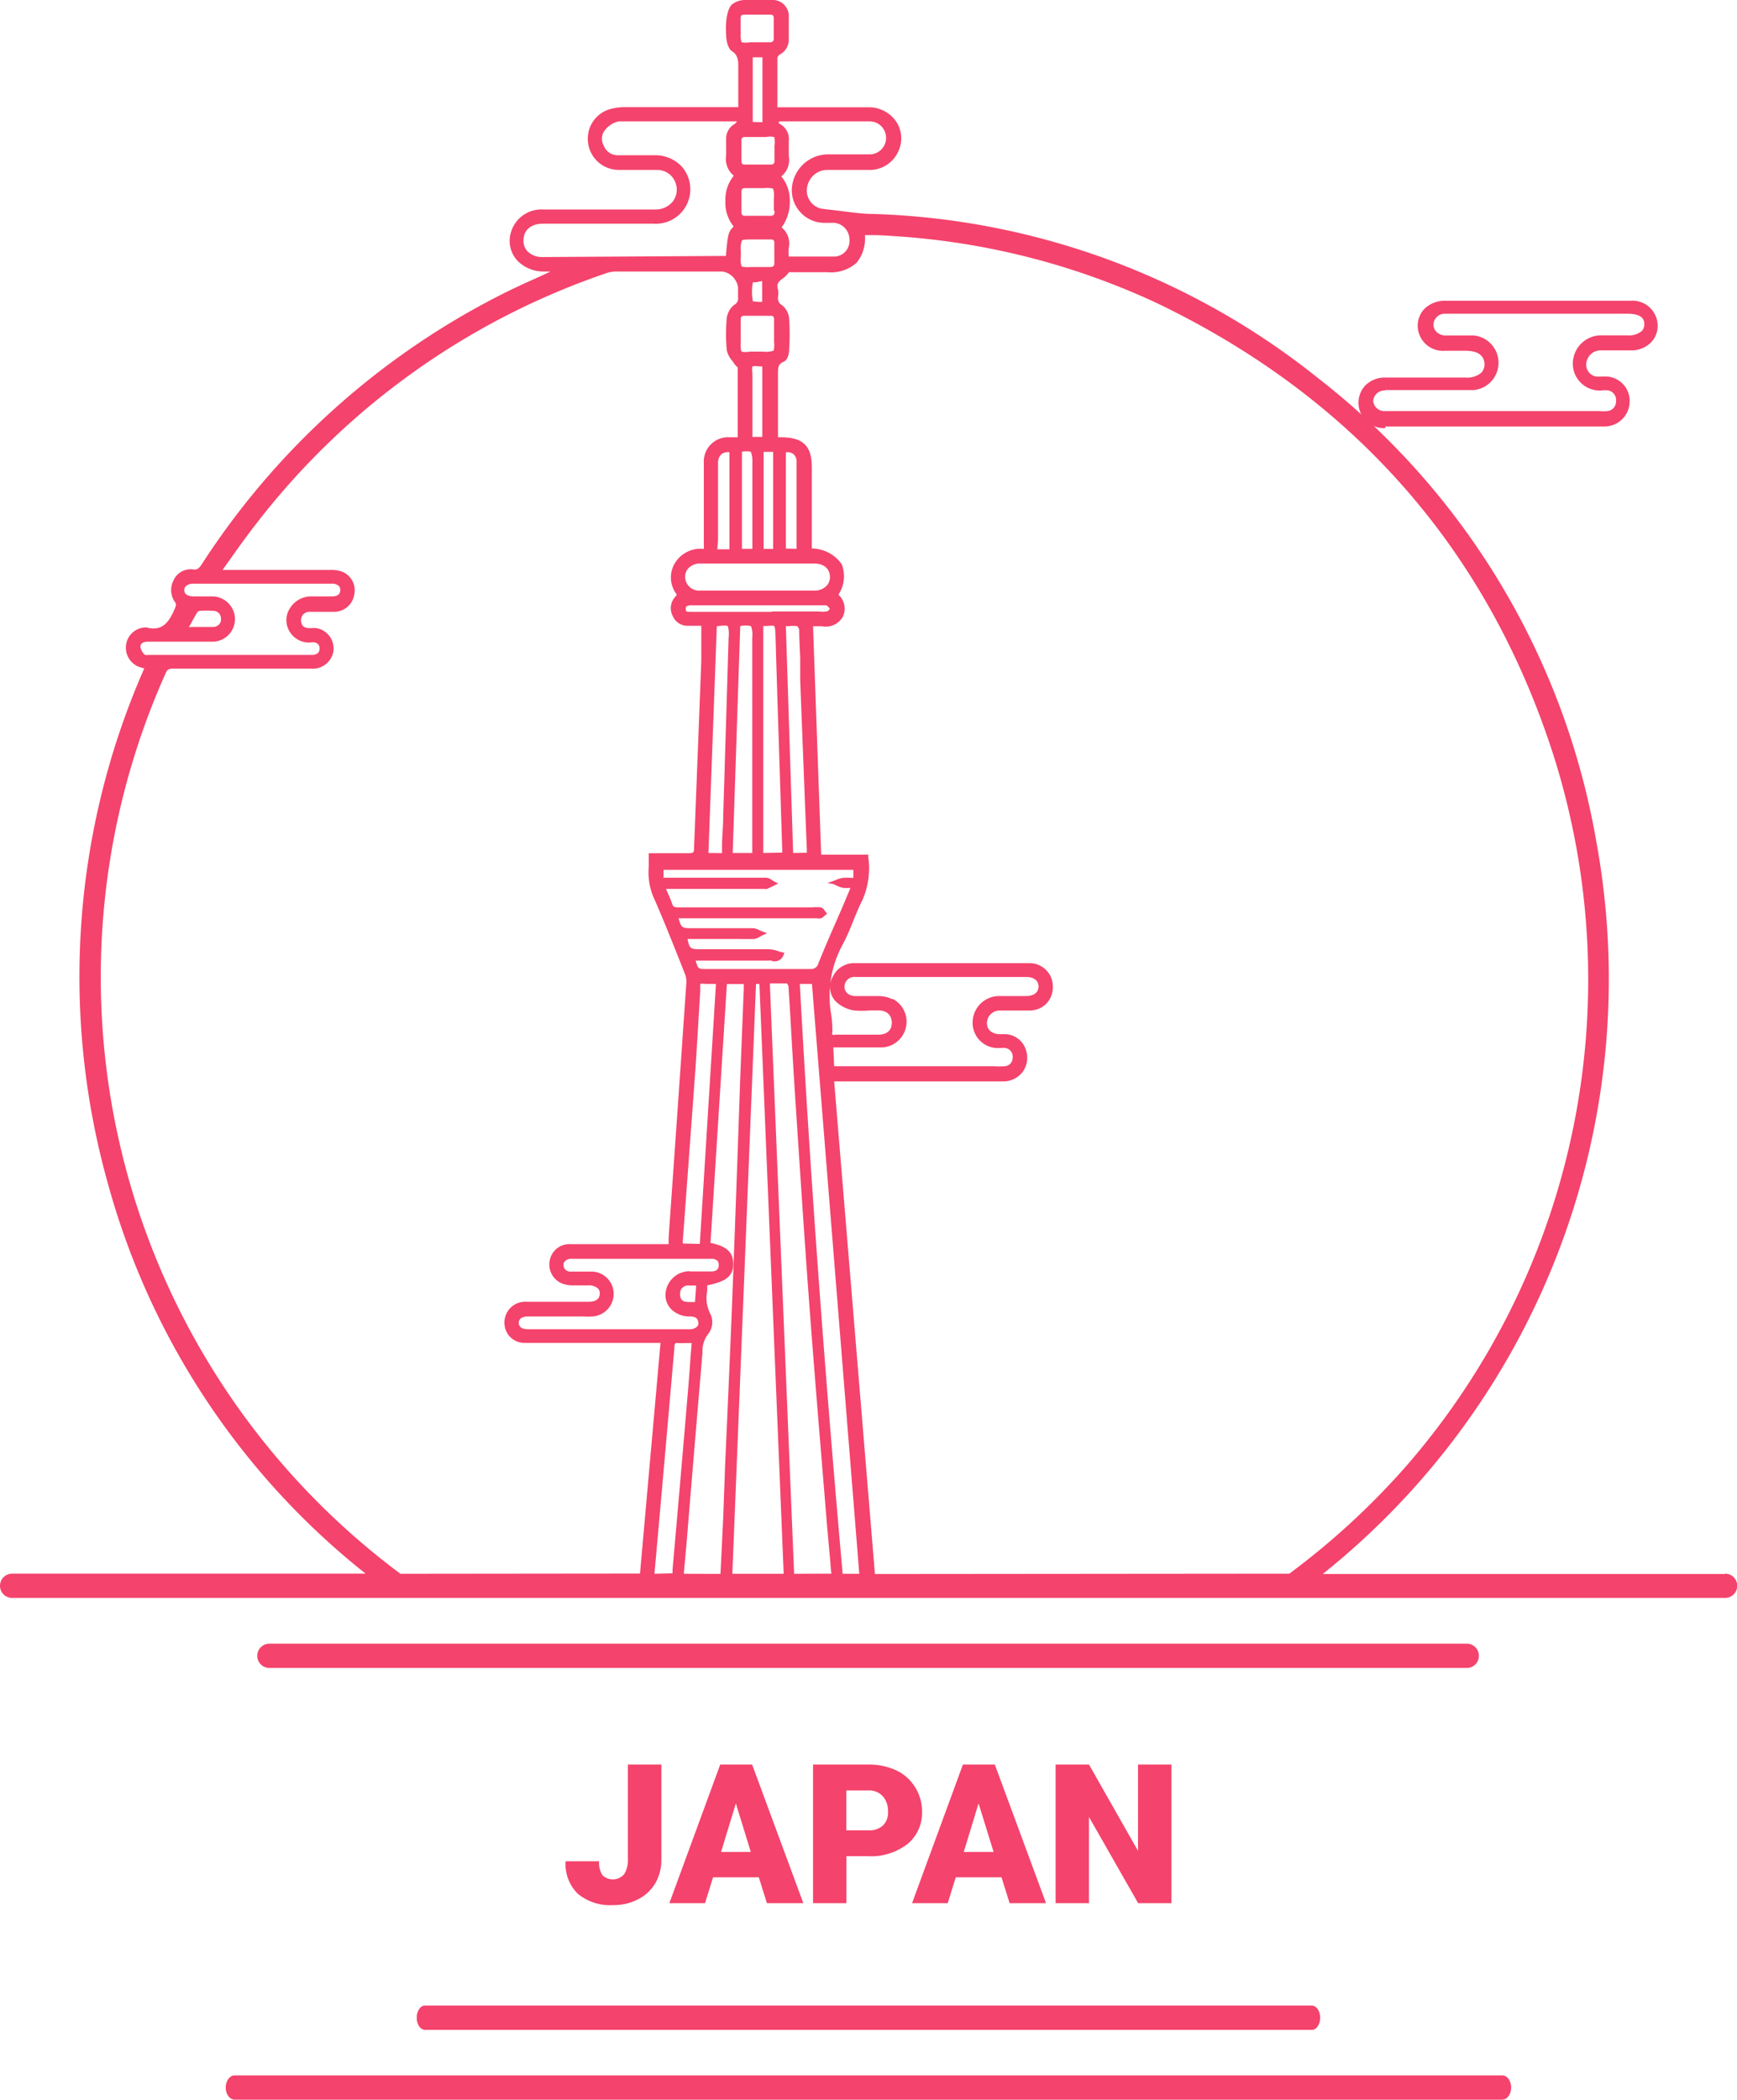 <svg xmlns="http://www.w3.org/2000/svg" viewBox="0 0 143.14 173"><defs><style>.cls-1{fill:#f4436c;}</style></defs><title>Asset 15</title><g id="Layer_2" data-name="Layer 2"><g id="Layer_1-2" data-name="Layer 1"><path class="cls-1" d="M52.56,156.5A3.44,3.44,0,0,0,54,155.17a3.79,3.79,0,0,0,.5-1.94v-7.84H51.74v7.84a2.09,2.09,0,0,1-.31,1.2,1.23,1.23,0,0,1-1.79.07,1.89,1.89,0,0,1-.27-1.14H46.61a3.43,3.43,0,0,0,1,2.67,4.15,4.15,0,0,0,2.9.94A4.33,4.33,0,0,0,52.56,156.5Z"/><path class="cls-1" d="M62.53,154.68l.67,2.13h3l-4.22-11.42H59.35l-4.19,11.42H58.1l.66-2.13Zm-1.89-6.09,1.23,4H59.42Z"/><path class="cls-1" d="M73.86,145.87a5.3,5.3,0,0,0-2.31-.48H67v11.42h2.75v-3.87H71.5a4.94,4.94,0,0,0,3.28-1,3.31,3.31,0,0,0,1.2-2.67,3.72,3.72,0,0,0-.56-2A3.62,3.62,0,0,0,73.86,145.87Zm-1.1,4.54a1.67,1.67,0,0,1-1.21.4H69.74v-3.29h1.84a1.52,1.52,0,0,1,1.17.48,1.84,1.84,0,0,1,.43,1.28A1.47,1.47,0,0,1,72.76,150.41Z"/><path class="cls-1" d="M78.76,154.68h3.77l.67,2.13h3l-4.22-11.42H79.35l-4.19,11.42H78.1Zm1.88-6.09,1.24,4H79.42Z"/><polygon class="cls-1" points="93.79 156.81 96.53 156.81 96.53 145.39 93.78 145.39 93.78 152.5 89.74 145.39 86.99 145.39 86.99 156.81 89.74 156.81 89.74 149.71 93.79 156.81"/><path class="cls-1" d="M121.87,136.43a1,1,0,0,0-.93-1H22.2a1,1,0,0,0,0,2h98.74A1,1,0,0,0,121.87,136.43Z"/><path class="cls-1" d="M123.81,171H19.33c-.4,0-.73.46-.73,1s.33,1,.73,1H123.81c.4,0,.72-.46.72-1S124.21,171,123.81,171Z"/><path class="cls-1" d="M34.34,166.25c0,.57.31,1,.69,1h73.08c.38,0,.68-.45.68-1s-.3-1-.68-1H35C34.65,165.24,34.34,165.69,34.34,166.25Z"/><path class="cls-1" d="M142.16,129.69H109a62.74,62.74,0,0,0,22.58-60.16,61.61,61.61,0,0,0-22.92-38.34A61.69,61.69,0,0,0,72,17.63c-1,0-2-.16-3-.28l-1.28-.15a1.12,1.12,0,0,1-.34-.11,1.52,1.52,0,0,1-.86-1.7A1.7,1.7,0,0,1,68.06,14h3.49a2.58,2.58,0,0,0,2.52-1.63A2.49,2.49,0,0,0,73.84,10a2.73,2.73,0,0,0-2.27-1.16c-1.63,0-3.28,0-4.89,0H64.06V8c0-1.1,0-2.17,0-3.23a.44.44,0,0,1,.19-.27A1.39,1.39,0,0,0,65,3.26V2.77c0-.44,0-.88,0-1.32A1.34,1.34,0,0,0,63.54,0h-.21c-.66,0-1.35,0-2,0a1.77,1.77,0,0,0-1,.36c-.47.4-.56,1.75-.49,2.5,0,.52.16,1.18.52,1.39s.48.63.48,1.1V8.83H51.43A4.39,4.39,0,0,0,50.24,9a2.53,2.53,0,0,0-1.79,2.66A2.55,2.55,0,0,0,51,14c.63,0,1.27,0,1.9,0h1.24a1.6,1.6,0,0,1,1.57,1.2,1.58,1.58,0,0,1-.26,1.39,1.8,1.8,0,0,1-1.43.67H44.76A2.62,2.62,0,0,0,42,19.77a2.41,2.41,0,0,0,.69,1.76,3,3,0,0,0,2.13.84h.54c-.4.2-.81.38-1.2.56l-.36.16c-.74.33-1.53.7-2.29,1.08a63.6,63.6,0,0,0-24.87,22.3c-.23.35-.37.49-.7.45a1.54,1.54,0,0,0-1.64.9,1.73,1.73,0,0,0,.17,1.86.42.42,0,0,1,0,.31c-.47,1.15-1,2.07-2.38,1.71a.19.19,0,0,0-.13,0,1.65,1.65,0,0,0-1.58,1.52A1.69,1.69,0,0,0,11.62,55l.27.07a63.06,63.06,0,0,0-3,42.44,61.87,61.87,0,0,0,21.24,32.15H1a1,1,0,0,0,0,2H142.16a1,1,0,0,0,0-2ZM64.24,10H65c2.18,0,4.44,0,6.66,0a1.36,1.36,0,0,1,0,2.72c-.73,0-1.47,0-2.19,0H68.19a3,3,0,0,0-2.94,2.91,2.69,2.69,0,0,0,2.6,2.73h.89A1.38,1.38,0,0,1,70,19.74a1.29,1.29,0,0,1-1.18,1.4c-.92,0-1.86,0-2.77,0H65a3.45,3.45,0,0,1,0-.73,1.69,1.69,0,0,0-.59-1.67,3.58,3.58,0,0,0,.67-2.33,3,3,0,0,0-.7-1.88A1.7,1.7,0,0,0,65,12.87c0-.38,0-.79,0-1.25a1.4,1.4,0,0,0-.78-1.43.48.48,0,0,1-.06-.11Zm2.85,36.43c.79,0,1.29.42,1.3,1.08a1,1,0,0,1-.3.78,1.34,1.34,0,0,1-1,.37H57.73a1.15,1.15,0,0,1-1.27-1.12,1,1,0,0,1,.3-.75,1.34,1.34,0,0,1,1-.36h9.37Zm-2.33-1.23V37.27a.8.8,0,0,1,.63.15.78.78,0,0,1,.25.62c0,1.83,0,3.65,0,5.48v1.7Zm3.91,27.64.22.1a2.32,2.32,0,0,0,.56.21,2.61,2.61,0,0,0,.63,0h0l-.15.38-.56,1.33-.63,1.44c-.44,1-.89,2.06-1.31,3.1a.6.6,0,0,1-.65.44c-3.18,0-6.08,0-8.85,0-.39,0-.43-.16-.55-.51l-.06-.18h6a.93.93,0,0,1,.23,0,.76.76,0,0,0,1-.42l.09-.22-.23-.06c-.1,0-.2-.06-.3-.09a2.88,2.88,0,0,0-.72-.15H57.82c-.9,0-1,0-1.16-.84H62.1a1.08,1.08,0,0,0,.5-.18l.16-.09.45-.21-.46-.17-.18-.08a1.29,1.29,0,0,0-.49-.16l-3.77,0H57.08c-.86,0-.94,0-1.16-.82h.45l10.87,0h.09a.76.76,0,0,0,.33,0,.66.66,0,0,0,.26-.18l.07-.06.17-.14L68,75.09,67.94,75a.5.5,0,0,0-.31-.24,4.29,4.29,0,0,0-.71,0H65.43l-9.57,0c-.3,0-.4-.06-.47-.29s-.26-.68-.41-1l-.09-.23.44,0H63a.35.35,0,0,0,.22,0l.4-.19.51-.25-.36-.19-.15-.09a.92.92,0,0,0-.46-.2c-1.07,0-2.15,0-3.12,0H54.68v-.65H70.32v.66h-.1a6.66,6.66,0,0,0-.77,0,2,2,0,0,0-.55.17l-.21.08-.51.18ZM56.84,104.74a2,2,0,0,0-2,1.89,1.69,1.69,0,0,0,.47,1.24,2.14,2.14,0,0,0,1.51.6c.57,0,.7.21.73.53a.36.36,0,0,1-.1.3.86.86,0,0,1-.65.22H43.47c-.27,0-.72-.09-.72-.52s.44-.53.7-.53h4.66a5.94,5.94,0,0,0,.72,0,1.87,1.87,0,0,0,1.74-1.89,1.84,1.84,0,0,0-1.89-1.81H47.05a.56.56,0,0,1-.62-.53.39.39,0,0,1,.11-.3.66.66,0,0,1,.52-.22H58.61a.71.71,0,0,1,.5.15.53.53,0,0,1,.12.37c0,.34-.2.51-.59.52h-1.8Zm.53,1.2-.1,1.34H57c-.45,0-.72,0-.89-.28a1,1,0,0,1,0-.74.7.7,0,0,1,.72-.34h.5Zm-1.1-3.48a2,2,0,0,1,0-.25l.35-4.75.69-9.4c.1-1.51.19-3,.28-4.52l.11-1.84c0-.12,0-.22,0-.31s0-.3,0-.32a1.29,1.29,0,0,1,.43,0H59l-1.33,21.42Zm2.11-32.18.69-18.68c.48-.06.82-.09.91,0a2.31,2.31,0,0,1,.06.94l-.21,7.07c-.08,2.5-.15,5-.23,7.49,0,.76-.06,1.52-.1,2.29l0,.9Zm2,0L61,51.59a1.92,1.92,0,0,1,.89,0,2.06,2.06,0,0,1,.1.94V70.28Zm2.52,0V51.58c.46,0,.8-.06.89,0s.1.42.12.94c.12,4.15.26,8.29.39,12.43l.16,5.07v.23Zm2.46,0-.6-18.69H65a3.07,3.07,0,0,1,.69,0,.61.61,0,0,1,.17.31c0,.76.05,1.53.08,2.29,0,.6,0,1.2,0,1.8.12,3.19.25,6.38.37,9.58l.18,4.48v.21ZM63.6,50.41H57c-.44,0-.49,0-.49-.24a.3.3,0,0,1,.06-.21,1,1,0,0,1,.52-.09h11a1,1,0,0,1,.29.28.45.45,0,0,1-.24.23,2.57,2.57,0,0,1-.69,0H63.6Zm-4.43-5.9V41.67c0-1.16,0-2.33,0-3.5a1,1,0,0,1,.27-.74.91.91,0,0,1,.67-.17v8h-1Zm4.64-22.86a.38.38,0,0,1-.07.27.43.43,0,0,1-.31.08H61.79a1.74,1.74,0,0,1-.68-.05,1.92,1.92,0,0,1-.06-.81v-.43a1.94,1.94,0,0,1,.09-.89c.09-.09.42-.09.92-.09H63.5a.41.41,0,0,1,.25.06.35.35,0,0,1,.06.24v1.62Zm-1,1.51v1.71l-.25,0a3.53,3.53,0,0,1-.52-.05,4.31,4.31,0,0,1,0-1.56c.12,0,.36,0,.53-.06Zm-1.77,5v-.54c0-.34,0-.68,0-1v-.3c0-.22.08-.3.31-.3h2.11c.14,0,.22,0,.26.07a.39.39,0,0,1,.07.28c0,.26,0,.53,0,.8v.34c0,.27,0,.5,0,.7a1.61,1.61,0,0,1-.05.69,2.18,2.18,0,0,1-.89.07H61.8a1.69,1.69,0,0,1-.7,0A1.82,1.82,0,0,1,61.05,28.2Zm2.67,9.07v8h-.78v-8ZM62,35.56V30.75a1.78,1.78,0,0,1,0-.56,1.47,1.47,0,0,1,.55,0l.27,0V36H62C62,35.84,62,35.7,62,35.56Zm0,9.66-.86,0v-8l0,0a1.87,1.87,0,0,1,.73,0A2,2,0,0,1,62,38Zm1.82-27.83a.44.44,0,0,1-.06.31.41.41,0,0,1-.33.08c-.68,0-1.36,0-2,0a.37.37,0,0,1-.26-.06.38.38,0,0,1-.07-.27v-.14c0-.49,0-1,0-1.49a.39.39,0,0,1,.07-.26.41.41,0,0,1,.23-.06H63a1.7,1.7,0,0,1,.71.05,1.87,1.87,0,0,1,.06.8v1Zm0-5.34v1.16a.35.35,0,0,1-.07.28.33.33,0,0,1-.25.07h-2c-.14,0-.28,0-.34-.06a.44.44,0,0,1-.06-.26v-.06c0-.52,0-1,0-1.56a.33.33,0,0,1,.07-.27.33.33,0,0,1,.23-.06h1.72a1.8,1.8,0,0,1,.68,0A1.69,1.69,0,0,1,63.81,12.05Zm-1.79-2V4.72h.8v5.35Zm-1-7.43V1.86c0-.11,0-.22,0-.33a.38.38,0,0,1,.06-.25.37.37,0,0,1,.26-.07h0c.7,0,1.4,0,2.11,0a.39.39,0,0,1,.24.06.35.35,0,0,1,.06.24V3.13a.35.35,0,0,1-.07.28.37.37,0,0,1-.25.07H61.81a1.84,1.84,0,0,1-.7,0A1.83,1.83,0,0,1,61.05,2.64ZM44.73,21.18a1.69,1.69,0,0,1-1.24-.45,1.24,1.24,0,0,1-.35-.93c0-.85.63-1.37,1.61-1.37h9.09a2.84,2.84,0,0,0,2.31-4.74,3,3,0,0,0-2.12-.9c-1,0-2.09,0-3.13,0a1.23,1.23,0,0,1-1.16-.82,1.14,1.14,0,0,1,.19-1.34A1.93,1.93,0,0,1,51,10c2.55,0,5.14,0,7.64,0h2.09a.78.78,0,0,1-.18.21,1.37,1.37,0,0,0-.71,1.27v.32c0,.34,0,.7,0,1a1.79,1.79,0,0,0,.63,1.68,3.05,3.05,0,0,0-.69,2.07,3.06,3.06,0,0,0,.68,2.11c-.46.44-.49.69-.64,2.43h0l-.41,0ZM11.57,53.3c0-.39.42-.43.6-.43h.75c1.5,0,3,0,4.49,0A1.86,1.86,0,0,0,19,49.91a1.89,1.89,0,0,0-1.46-.77c-.32,0-.65,0-1,0H16c-.36,0-.8-.09-.81-.49a.41.41,0,0,1,.12-.34.91.91,0,0,1,.67-.22H27.34a.79.79,0,0,1,.59.2.45.45,0,0,1,.11.32c0,.24-.1.52-.65.53h-.75c-.36,0-.71,0-1.06,0a2.05,2.05,0,0,0-1.7,1,1.77,1.77,0,0,0-.13,1.67,1.86,1.86,0,0,0,2,1.11.65.65,0,0,1,.45.14.49.49,0,0,1,.13.36c0,.13,0,.51-.57.54H12.25a.9.9,0,0,1-.3,0A1.1,1.1,0,0,1,11.57,53.3Zm4-1.63.09-.16c.21-.39.4-.74.61-1.08a.41.41,0,0,1,.22-.1,7.35,7.35,0,0,1,1.05,0,.63.63,0,0,1,.67.64.59.59,0,0,1-.14.46.69.69,0,0,1-.5.23c-.5,0-1,0-1.56,0Zm17.43,78A61.29,61.29,0,0,1,13.65,55.47c.13-.3.26-.38.62-.38H25.59a1.73,1.73,0,0,0,1.87-1.34,1.7,1.7,0,0,0-1.42-2,2.17,2.17,0,0,0-.36,0h-.2c-.44,0-.65-.21-.67-.6a.73.73,0,0,1,.17-.52.75.75,0,0,1,.51-.22c.35,0,.7,0,1.06,0h1A1.67,1.67,0,0,0,29.19,49a1.65,1.65,0,0,0-1-1.9,2.61,2.61,0,0,0-.95-.14H18.34l.76-1.07c.61-.86,1.25-1.75,1.91-2.6A61.43,61.43,0,0,1,49.93,22.52a2.62,2.62,0,0,1,.88-.15h8.72a1.54,1.54,0,0,1,1.29,1.32,2.09,2.09,0,0,1,0,.25c0,.18,0,.37,0,.55a.59.59,0,0,1-.32.63,1.67,1.67,0,0,0-.61,1.09,14.36,14.36,0,0,0,0,2.63,1.89,1.89,0,0,0,.42.85l.2.27a1.2,1.2,0,0,0,.17.21l.11.1c0,1.57,0,3.15,0,4.76v1h-.66A2,2,0,0,0,58,38.15c0,1.5,0,3,0,4.49v2.59a2.46,2.46,0,0,0-2.36,1.13A2.29,2.29,0,0,0,55.78,49l-.15.19a1.38,1.38,0,0,0-.19,1.57,1.32,1.32,0,0,0,1.29.8h1.06c0,.28,0,.56,0,.83,0,.72,0,1.4,0,2.08q-.24,6.35-.49,12.68l-.1,2.54c0,.61,0,.61-.65.61H53.46v.22c0,.3,0,.6,0,.89a5.35,5.35,0,0,0,.34,2.39c.74,1.67,1.43,3.39,2.1,5.07l.52,1.32a1.68,1.68,0,0,1,.14.78q-.69,10.07-1.4,20.12l-.06.89c0,.14,0,.28,0,.43v.1H47a1.64,1.64,0,0,0-1.69,1.31,1.69,1.69,0,0,0,1,1.93,2.59,2.59,0,0,0,.82.16c.3,0,.6,0,.9,0h.44a1.09,1.09,0,0,1,.8.25.52.52,0,0,1,.15.43c0,.44-.32.67-.93.67H43.4a1.7,1.7,0,0,0-1.74,1.16,1.73,1.73,0,0,0,.18,1.49,1.68,1.68,0,0,0,1.28.74c.24,0,.49,0,.73,0H54.43l-1.69,19Zm20.93,0,.34-3.78q.66-7.45,1.31-14.9c0-.32.08-.35.31-.33s.58,0,.9,0H57l-.1,1.22c-.07,1-.14,2-.23,3q-.61,7.23-1.25,14.47l0,.28Zm2.42,0c.08-.94.17-1.87.25-2.79q.49-6,1-12l.29-3.46a2.26,2.26,0,0,1,.51-1.56,1.58,1.58,0,0,0,.15-1.58,2.83,2.83,0,0,1-.27-1.91l0-.21a2.13,2.13,0,0,1,0-.25c1.44-.31,2.17-.69,2.14-1.81,0-.94-.57-1.43-1.87-1.69L59.9,81.08h1.39v.41L61,88.81q-.31,9.15-.66,18.29c-.18,4.58-.39,9.23-.59,13.73L59.6,125c-.08,1.64-.15,3.18-.23,4.68Zm4,0,1.95-48.6h.28l2,48.6Zm5.09,0-2-48.64h.31c.42,0,.79,0,1.1,0a.56.56,0,0,1,.13.29c.08,1.28.16,2.55.23,3.82.08,1.45.17,2.9.26,4.35l.14,2.15c.32,4.83.64,9.82,1,14.72s.77,9.94,1.17,14.78l.23,2.79c.13,1.65.28,3.29.43,4.93,0,.27.05.53.07.8Zm4,0c-1.53-17.21-2.69-33.15-3.53-48.6h1l3.9,48.6Zm4.12-47.33a2.64,2.64,0,0,0-1.12-.27c-.39,0-.79,0-1.17,0s-.51,0-.76,0c-.56,0-.92-.32-.92-.78a.81.81,0,0,1,.92-.79q7,0,14.07,0c.62,0,1,.29,1,.78s-.39.78-1,.79H83.36c-.31,0-.61,0-.92,0a2.19,2.19,0,0,0-2.29,2.16,2.08,2.08,0,0,0,2.22,2.12h.14a1.23,1.23,0,0,1,.34,0,.72.72,0,0,1,.6.81.69.69,0,0,1-.65.69,7.31,7.31,0,0,1-.94,0H68.74l-.07-1.55h0l.42,0h1.15c.81,0,1.64,0,2.47,0a2.12,2.12,0,0,0,.85-4ZM72.1,129.69,68.74,89.1H82.61a2,2,0,0,0,1.7-.83,2,2,0,0,0,.23-1.77,1.85,1.85,0,0,0-1.65-1.29H82.4c-.66,0-1.06-.37-1.07-.89a1.05,1.05,0,0,1,1-1.06H83.6c.44,0,.88,0,1.31,0a1.92,1.92,0,0,0,1.36-.61,2,2,0,0,0,.49-1.45,1.91,1.91,0,0,0-1.93-1.84H70.49a1.93,1.93,0,0,0-1.85,1.09,1.71,1.71,0,0,0,.26,2.09,2.8,2.8,0,0,0,1.45.71,6.91,6.91,0,0,0,1.36,0l.66,0c.69,0,1.11.37,1.12,1s-.4,1-1.09,1H68.85a.39.39,0,0,1-.26,0,.35.35,0,0,1,0-.22,8.45,8.45,0,0,0-.1-1.47,8.84,8.84,0,0,1,1-5.82,19.63,19.63,0,0,0,.81-1.83c.24-.58.48-1.19.77-1.75a6.49,6.49,0,0,0,.48-3.54v-.2H67.67L67,51.6h.13c.21,0,.4,0,.59,0a1.63,1.63,0,0,0,1.74-.79A1.55,1.55,0,0,0,69.09,49a2.74,2.74,0,0,0,.27-2.52,3.07,3.07,0,0,0-2.46-1.29v0c0-.15,0-.31,0-.46l0-6.2c0-1.78-.7-2.48-2.49-2.5l-.3,0V34.74c0-1.23,0-2.45,0-3.67,0-.09,0-.17,0-.26,0-.51,0-.81.46-1s.46-1,.46-1a19.37,19.37,0,0,0,0-2.55,1.56,1.56,0,0,0-.58-1.11.63.63,0,0,1-.33-.69v-.08a1.3,1.3,0,0,0,0-.48c-.16-.48,0-.69.45-1a2.51,2.51,0,0,0,.45-.47.85.85,0,0,1,.16,0h3a3.2,3.2,0,0,0,2.39-.76,3.13,3.13,0,0,0,.7-2.3l.64,0c.63,0,1.25.05,1.87.09A60.12,60.12,0,0,1,95.39,25c16.25,7.83,27.24,20.38,32.65,37.3A61.09,61.09,0,0,1,116,120.66a61.77,61.77,0,0,1-9.75,9Z"/><path class="cls-1" d="M114.16,35.14h18a2.07,2.07,0,0,0,2.13-2,2,2,0,0,0-2-2.12H132a2.52,2.52,0,0,1-.48,0,1,1,0,0,1-.66-.45,1,1,0,0,1-.1-.83,1.18,1.18,0,0,1,1.21-.87h2.4a2.29,2.29,0,0,0,1.67-.64,1.93,1.93,0,0,0,.56-1.45,2.07,2.07,0,0,0-2.23-2H119.13a2.4,2.4,0,0,0-1.74.66,2,2,0,0,0-.56,1.46,2.08,2.08,0,0,0,2.26,2h1.69c.69,0,1.52.19,1.55,1.09a1,1,0,0,1-.25.71,1.79,1.79,0,0,1-1.31.41h-6.62a2.22,2.22,0,0,0-1.73.75,2.09,2.09,0,0,0,1.74,3.41Zm0-3h6.42l.86,0a2.26,2.26,0,0,0,0-4.5c-.44,0-.89,0-1.32,0s-.69,0-1,0a1.05,1.05,0,0,1-.77-.32.85.85,0,0,1-.22-.62.93.93,0,0,1,1-.85h15c1.36,0,1.37.64,1.37.85a.78.78,0,0,1-.21.58,1.65,1.65,0,0,1-1.17.35h-2.11a2.34,2.34,0,0,0-2.4,2.36,2.22,2.22,0,0,0,2.41,2.18,2.27,2.27,0,0,1,.53,0,.82.82,0,0,1,.62.92.78.78,0,0,1-.72.78,3.23,3.23,0,0,1-.63,0H114.16a.92.92,0,0,1-1-.83A.94.94,0,0,1,114.12,32.17Z"/></g></g></svg>